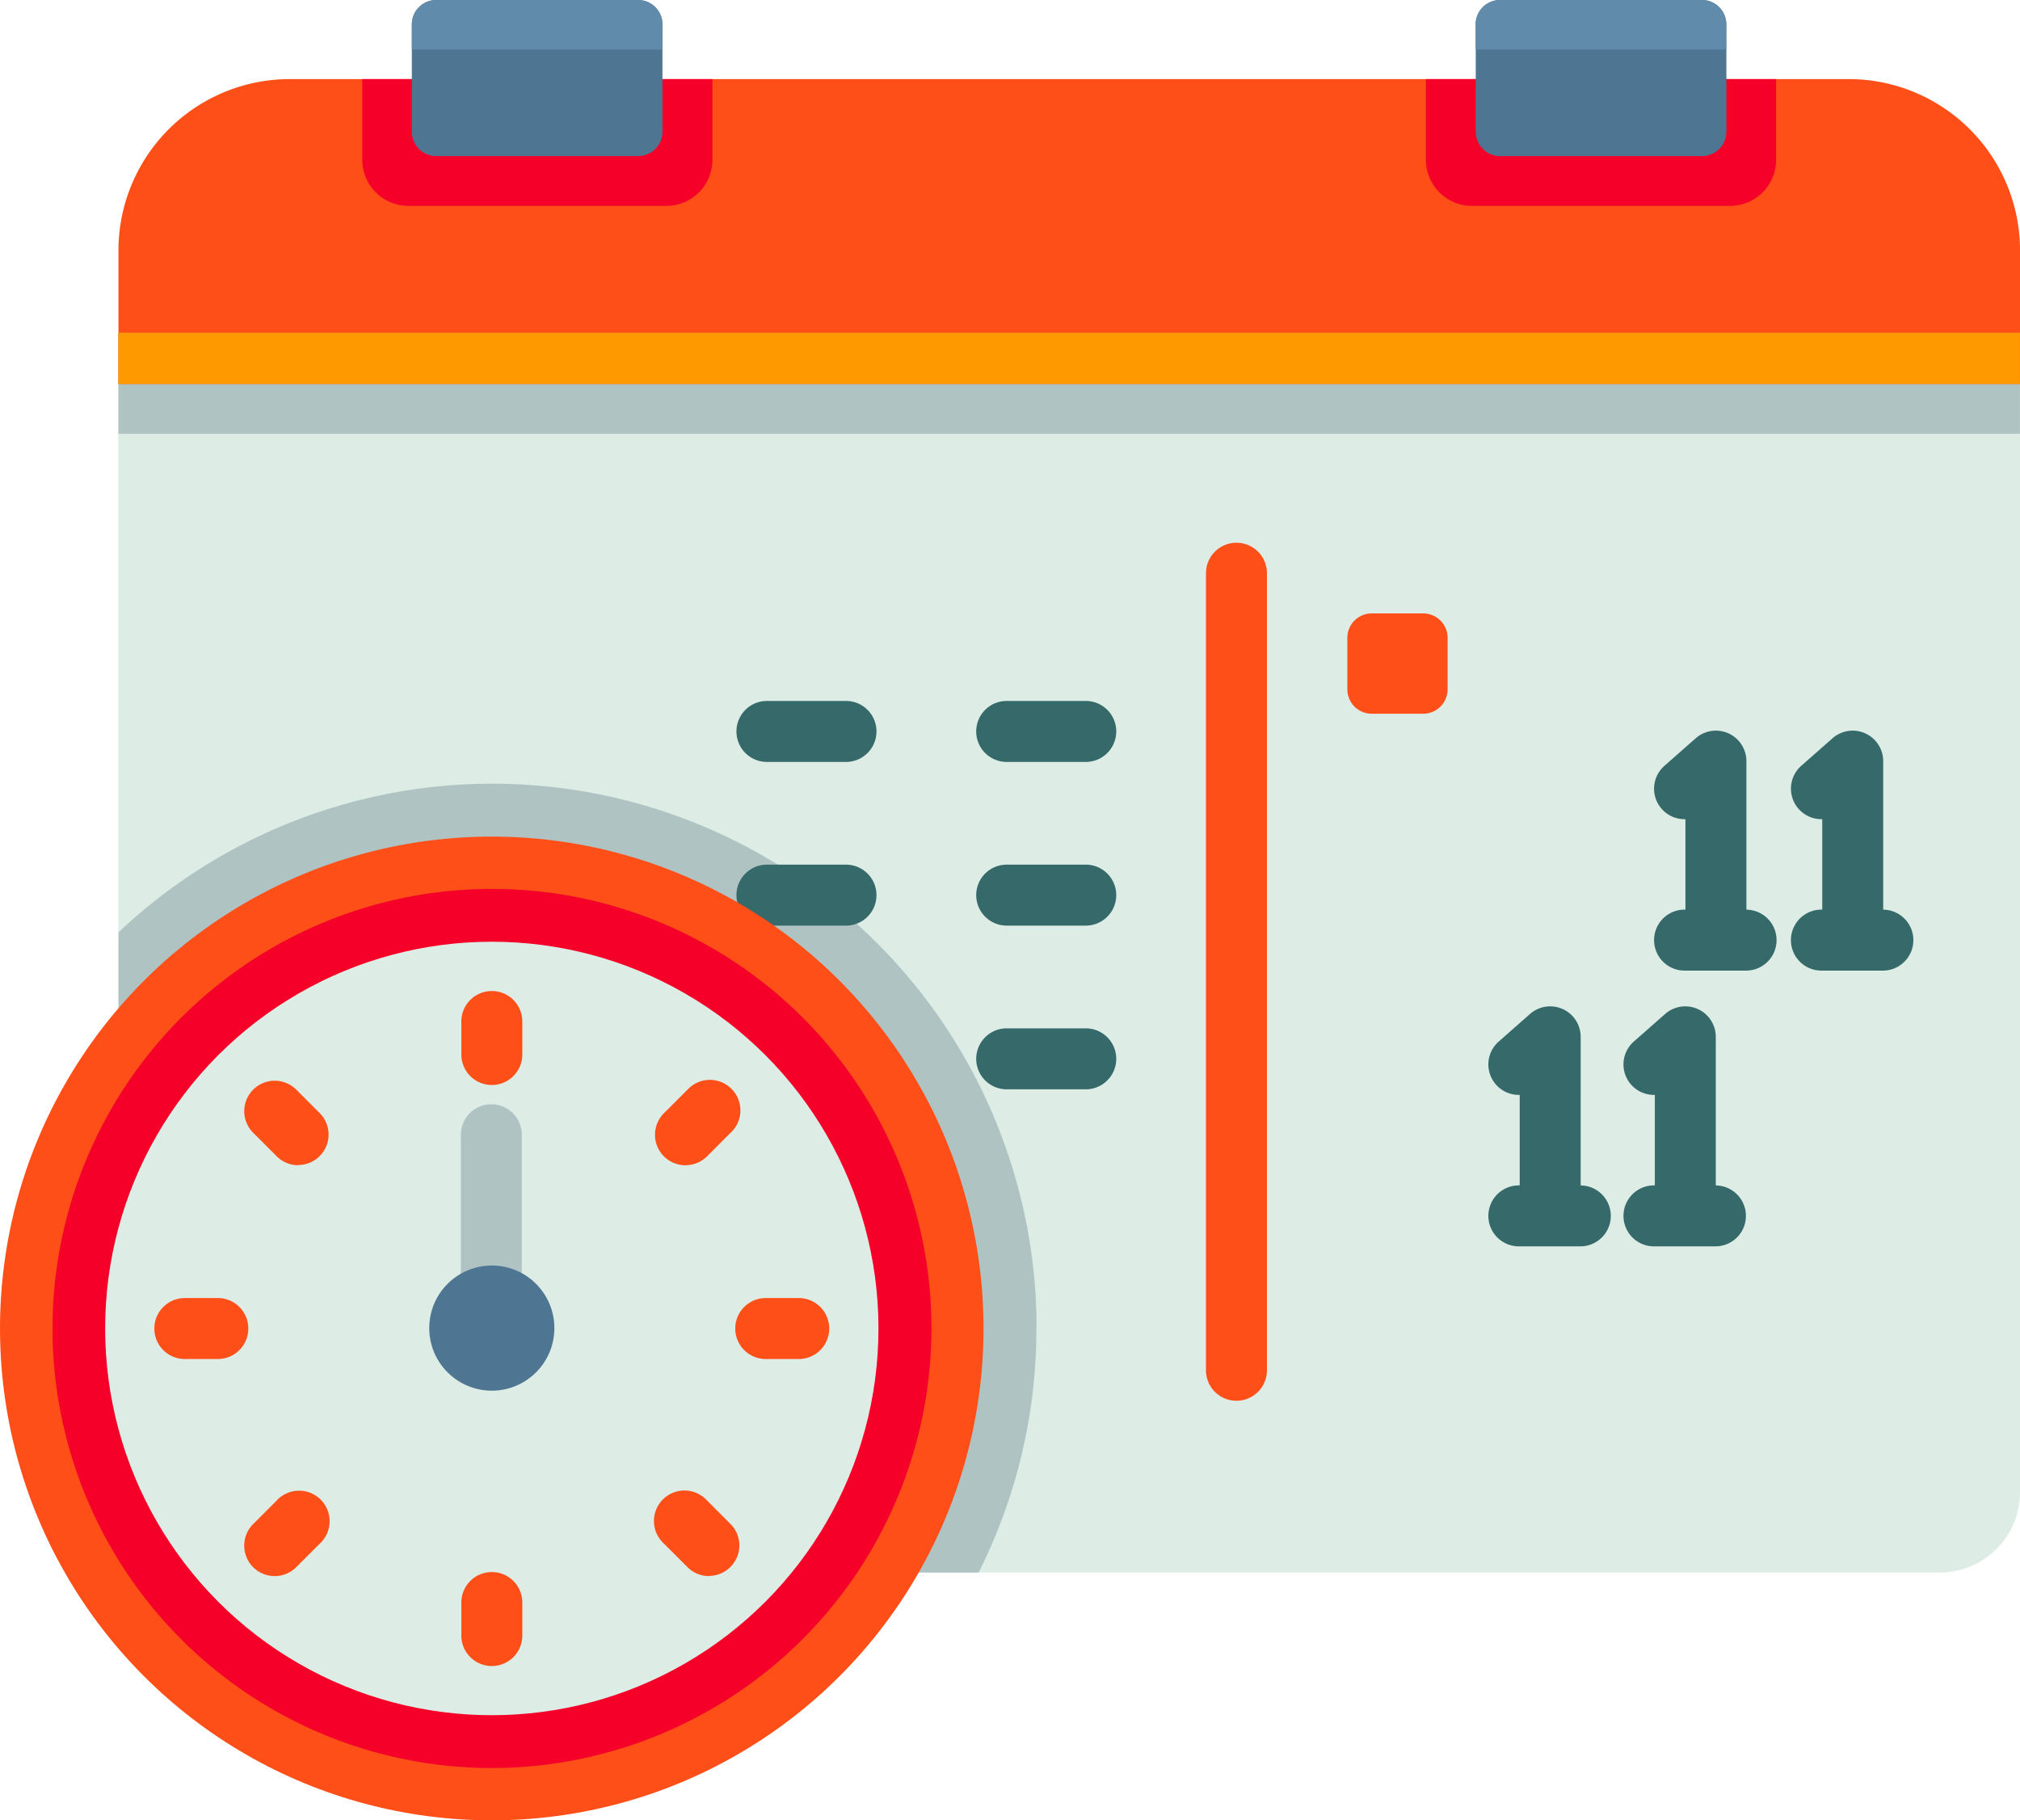 <svg xmlns="http://www.w3.org/2000/svg" width="44.297" height="39.911" viewBox="0 0 44.297 39.911">
  <g id="appoinment" transform="translate(0 -25.351)">
    <path id="Path_207" data-name="Path 207" d="M71.71,109.663v25.423a1.76,1.76,0,0,1-1.76,1.759H31.769a1.76,1.76,0,0,1-1.76-1.759V109.663Z" transform="translate(-27.413 -77.017)" fill="#ddede5"/>
    <path id="Path_208" data-name="Path 208" d="M50.14,131.493a11.862,11.862,0,0,1-1.267,5.35h-17.1a1.76,1.76,0,0,1-1.76-1.759V122.805a11.937,11.937,0,0,1,20.131,8.687ZM30.009,109.66h41.7v2.216h-41.7Z" transform="translate(-27.413 -77.015)" fill="#afc3c3"/>
    <path id="Path_209" data-name="Path 209" d="M71.713,49.159v2.927h-41.7V49.159A3.758,3.758,0,0,1,33.77,45.4H67.955A3.758,3.758,0,0,1,71.713,49.159Z" transform="translate(-27.415 -18.315)" fill="#ff4f19"/>
    <path id="Path_210" data-name="Path 210" d="M30.01,109.66h41.7v1.126H30.01Z" transform="translate(-27.414 -77.015)" fill="#f90"/>
    <path id="Path_211" data-name="Path 211" d="M99.513,45.4v1.772a1.007,1.007,0,0,1-1.007,1.007H92.843a1.007,1.007,0,0,1-1.007-1.007V45.4Zm23.326,0v1.772a1.007,1.007,0,0,1-1.007,1.007h-5.664a1.007,1.007,0,0,1-1.007-1.007V45.4Z" transform="translate(-83.891 -18.315)" fill="#f40029"/>
    <path id="Path_212" data-name="Path 212" d="M109.4,28.773h-4.426a.535.535,0,0,1-.535-.535V25.886a.535.535,0,0,1,.535-.535H109.4a.535.535,0,0,1,.535.535v2.353A.535.535,0,0,1,109.4,28.773Z" transform="translate(-95.408 0)" fill="#4e7693"/>
    <path id="Path_213" data-name="Path 213" d="M109.939,26.438h-5.5v-.552a.535.535,0,0,1,.535-.535H109.4a.535.535,0,0,1,.535.535v.552Z" transform="translate(-95.407 0)" fill="#618baa"/>
    <path id="Path_214" data-name="Path 214" d="M379.008,28.773h-4.426a.535.535,0,0,1-.535-.535V25.886a.535.535,0,0,1,.535-.535h4.426a.535.535,0,0,1,.535.535v2.353A.535.535,0,0,1,379.008,28.773Z" transform="translate(-341.685 0)" fill="#4e7693"/>
    <path id="Path_215" data-name="Path 215" d="M379.542,26.438h-5.5v-.552a.535.535,0,0,1,.535-.535h4.426a.535.535,0,0,1,.535.535v.552Z" transform="translate(-341.684 0)" fill="#618baa"/>
    <path id="Path_216" data-name="Path 216" d="M189.069,204.312h-1.734a.668.668,0,0,1,0-1.337h1.734a.668.668,0,0,1,0,1.337Zm5.258,0h-1.734a.668.668,0,1,1,0-1.337h1.734a.668.668,0,0,1,0,1.337Zm-5.258,3.589h-1.734a.668.668,0,0,1,0-1.337h1.734a.668.668,0,0,1,0,1.337Zm5.258,0h-1.734a.668.668,0,1,1,0-1.337h1.734a.668.668,0,0,1,0,1.337Zm0,3.589h-1.734a.668.668,0,1,1,0-1.337h1.734a.668.668,0,0,1,0,1.337Z" transform="translate(-170.517 -162.256)" fill="#35696a"/>
    <path id="Path_217" data-name="Path 217" d="M306.3,181.7a.668.668,0,0,1-.668-.669V163.557a.668.668,0,1,1,1.337,0v17.476A.668.668,0,0,1,306.3,181.7Z" transform="translate(-279.186 -125.638)" fill="#ff4f19"/>
    <path id="Path_218" data-name="Path 218" d="M385.871,214.413v-3.258a.669.669,0,0,0-1.11-.5l-.687.605a.669.669,0,0,0,.46,1.17v1.983h-.018a.668.668,0,1,0,0,1.337h1.342a.668.668,0,0,0,.013-1.336Zm-3,0v-3.258a.669.669,0,0,0-1.11-.5l-.687.605a.668.668,0,0,0,.46,1.17v1.983h-.019a.668.668,0,0,0,0,1.337h1.343a.668.668,0,0,0,.013-1.336Zm-.671,6.041V217.2a.669.669,0,0,0-1.11-.5l-.687.605a.668.668,0,0,0,.46,1.17v1.984h-.019a.668.668,0,0,0,0,1.337h1.342a.668.668,0,0,0,.013-1.336Zm-2.963,0V217.2a.669.669,0,0,0-1.11-.5l-.687.605a.668.668,0,0,0,.46,1.17v1.984h-.019a.668.668,0,0,0,0,1.337h1.342a.668.668,0,0,0,.013-1.336Z" transform="translate(-344.574 -169.119)" fill="#35696a"/>
    <circle id="Ellipse_68" data-name="Ellipse 68" cx="10.784" cy="10.784" r="10.784" transform="translate(0 43.693)" fill="#ff4f19"/>
    <path id="Path_219" data-name="Path 219" d="M22.9,269.885a9.637,9.637,0,1,1,9.637-9.637A9.648,9.648,0,0,1,22.9,269.885Z" transform="translate(-12.111 -205.771)" fill="#f40029"/>
    <circle id="Ellipse_69" data-name="Ellipse 69" cx="8.479" cy="8.479" r="8.479" transform="translate(2.306 45.998)" fill="#ddede5"/>
    <path id="Path_220" data-name="Path 220" d="M46.52,278.533a.668.668,0,0,1-.668-.668v-.724a.668.668,0,0,1,1.337,0v.724A.668.668,0,0,1,46.52,278.533Zm0,12.739a.668.668,0,0,1-.668-.668v-.724a.668.668,0,0,1,1.337,0v.724A.668.668,0,0,1,46.52,291.272Zm6.731-6.731h-.724a.668.668,0,1,1,0-1.337h.724a.668.668,0,1,1,0,1.337Zm-12.739,0h-.724a.668.668,0,1,1,0-1.337h.724a.668.668,0,1,1,0,1.337Zm10.256-4.248a.668.668,0,0,1-.473-1.141l.512-.512a.669.669,0,1,1,.945.945l-.512.512A.667.667,0,0,1,50.768,280.292ZM41.76,289.3a.668.668,0,0,1-.473-1.141l.512-.512a.669.669,0,1,1,.945.945l-.512.512A.667.667,0,0,1,41.76,289.3Zm9.52,0a.667.667,0,0,1-.473-.2l-.512-.512a.669.669,0,1,1,.945-.945l.512.512a.668.668,0,0,1-.473,1.141Zm-9.008-9.008a.666.666,0,0,1-.473-.2l-.512-.512a.668.668,0,1,1,.945-.945l.512.512a.668.668,0,0,1-.473,1.141Z" transform="translate(-35.735 -229.394)" fill="#ff4f19"/>
    <path id="Path_221" data-name="Path 221" d="M117.471,309.58a.668.668,0,0,1-.668-.668v-3.069a.668.668,0,1,1,1.337,0v3.069a.668.668,0,0,1-.669.669Z" transform="translate(-106.697 -255.613)" fill="#afc3c3"/>
    <circle id="Ellipse_70" data-name="Ellipse 70" cx="1.372" cy="1.372" r="1.372" transform="translate(9.413 53.097)" fill="#4e7693"/>
    <path id="Path_222" data-name="Path 222" d="M343.169,182.995H342.04a.535.535,0,0,1-.535-.535v-1.129a.535.535,0,0,1,.535-.535h1.129a.535.535,0,0,1,.535.535v1.129a.535.535,0,0,1-.535.535Z" transform="translate(-311.959 -141.996)" fill="#ff4f19"/>
  </g>
</svg>
